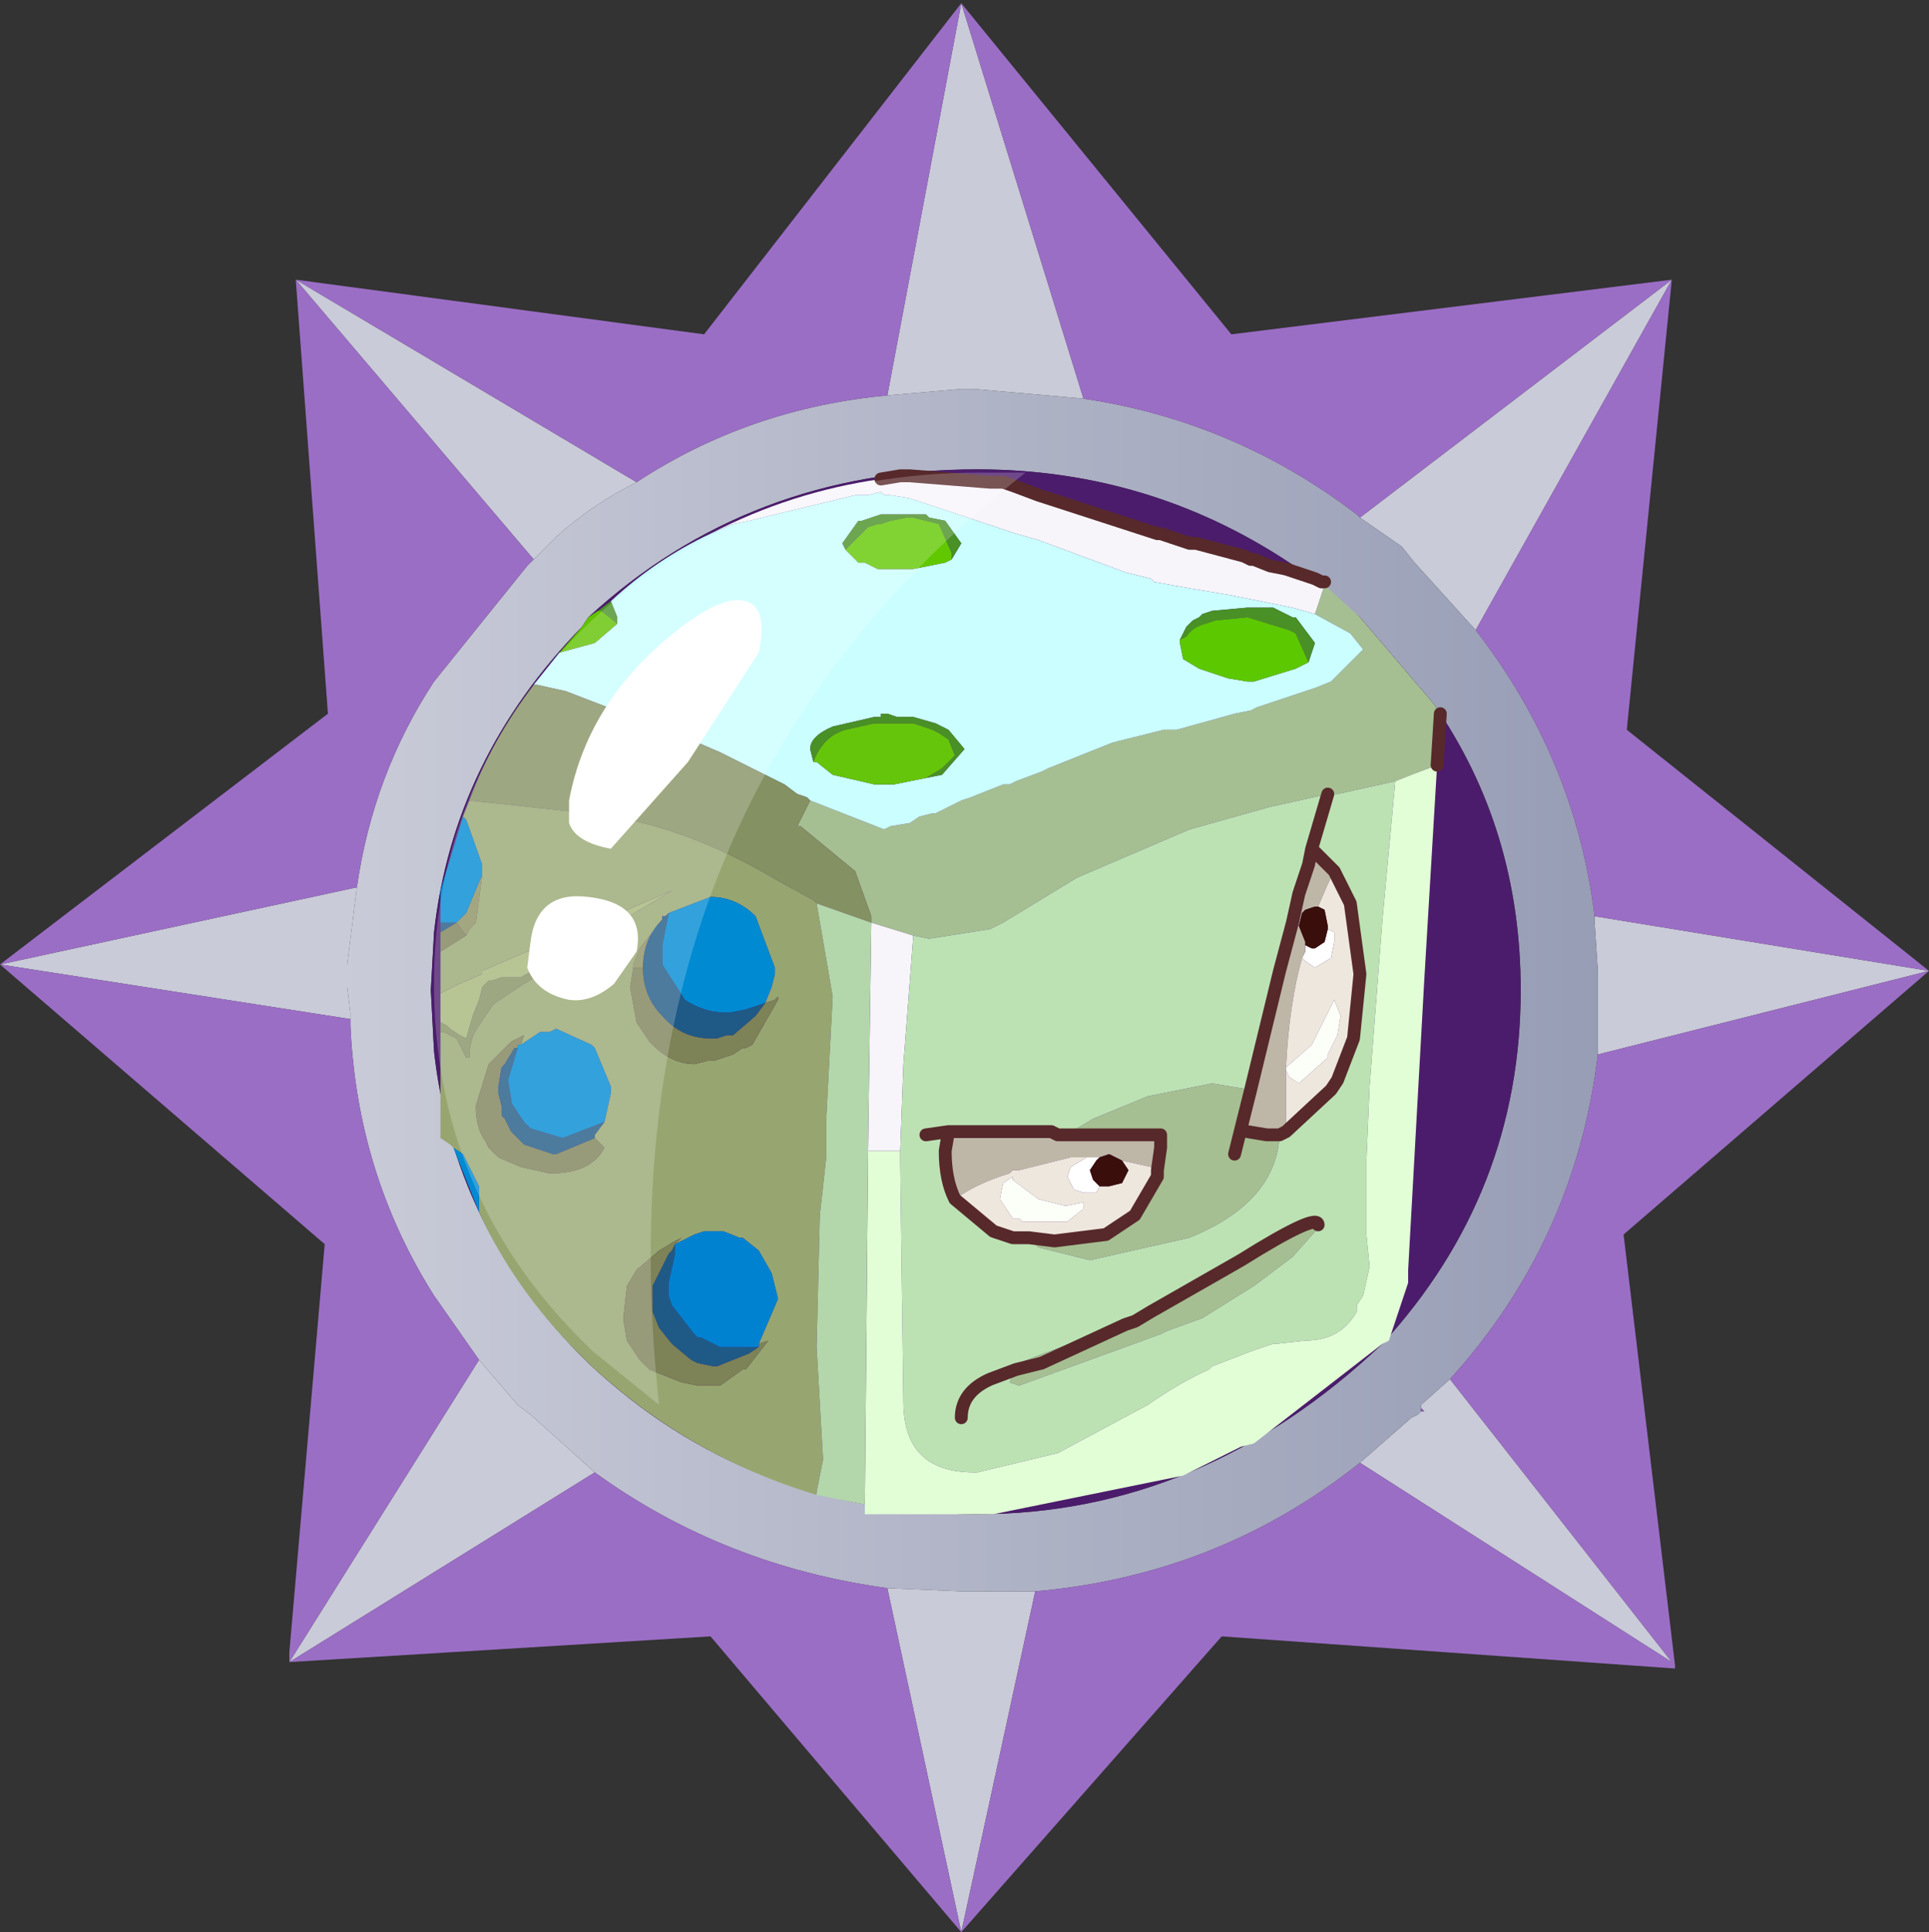 <?xml version="1.0" encoding="UTF-8" standalone="no"?>
<svg xmlns:ffdec="https://www.free-decompiler.com/flash" xmlns:xlink="http://www.w3.org/1999/xlink" ffdec:objectType="frame" height="30.05px" width="30.0px" xmlns="http://www.w3.org/2000/svg">
  <rect width="100%" height="100%" fill="#333333" stroke="none"/>
  <g transform="matrix(1.0, 0.0, 0.0, 1.0, 0.0, 0.0)">
    <use ffdec:characterId="1" height="30.0" transform="matrix(1.0, 0.0, 0.0, 1.0, 0.0, 0.0)" width="30.0" xlink:href="#shape0"/>
    <use ffdec:characterId="3" height="30.0" transform="matrix(1.0, 0.0, 0.0, 1.0, 0.0, 0.05)" width="30.0" xlink:href="#sprite0"/>
  </g>
  <defs>
    <g id="shape0" transform="matrix(1.0, 0.0, 0.0, 1.0, 0.0, 0.0)">
      <path d="M0.0 0.0 L30.0 0.0 30.0 30.0 0.0 30.0 0.0 0.0" fill="#33cc66" fill-opacity="0.0" fill-rule="evenodd" stroke="none"/>
    </g>
    <g id="sprite0" transform="matrix(1.0, 0.0, 0.0, 1.0, 0.0, 0.0)">
      <use ffdec:characterId="2" height="30.0" transform="matrix(1.0, 0.0, 0.0, 1.0, 0.0, 0.0)" width="30.0" xlink:href="#shape1"/>
    </g>
    <g id="shape1" transform="matrix(1.0, 0.0, 0.0, 1.0, 0.0, 0.0)">
      <path d="M21.15 8.0 L26.0 4.3 22.95 9.75 22.0 8.7 21.8 8.45 21.15 8.0 M24.8 14.2 L30.0 15.05 24.85 16.35 24.85 15.8 24.85 15.5 24.85 15.3 24.85 15.05 24.8 14.3 24.8 14.2 M14.95 0.0 L16.85 6.15 15.15 6.0 14.95 6.0 13.8 6.1 14.95 0.0 M22.1 21.85 L22.1 21.8 22.55 21.4 26.0 25.8 21.15 22.7 21.95 22.0 22.05 21.95 22.1 21.9 22.15 21.9 22.1 21.85 M8.3 8.65 L4.6 4.3 9.9 7.45 Q9.2 7.8 8.65 8.3 L8.3 8.65 M5.55 13.75 L5.45 14.55 5.4 14.95 5.4 15.0 5.4 15.2 5.4 15.3 5.45 15.7 5.45 15.8 0.0 14.95 5.55 13.75 M7.45 21.1 L8.05 21.8 8.25 21.95 9.25 22.85 4.5 25.8 7.45 21.1 M13.8 24.65 L14.95 24.7 15.15 24.7 16.1 24.7 14.95 30.0 13.8 24.65" fill="#c9cbd8" fill-rule="evenodd" stroke="none"/>
      <path d="M21.15 8.0 L21.8 8.45 22.0 8.7 22.95 9.75 Q24.5 11.75 24.8 14.2 L24.8 14.3 24.85 15.05 24.85 15.3 24.85 15.5 24.85 15.8 24.85 16.35 Q24.5 19.25 22.55 21.4 L22.1 21.8 22.1 21.85 22.1 21.9 22.05 21.95 21.95 22.0 21.15 22.7 Q18.95 24.45 16.1 24.7 L15.15 24.7 14.95 24.7 13.8 24.65 Q11.25 24.3 9.25 22.85 L8.25 21.95 8.05 21.8 7.45 21.1 6.75 20.1 Q5.55 18.2 5.45 15.9 L5.45 15.8 5.45 15.7 5.4 15.3 5.4 15.2 5.4 15.0 5.4 14.95 5.45 14.55 5.55 13.75 Q5.8 12.0 6.75 10.55 L8.2 8.75 8.3 8.65 8.65 8.3 Q9.2 7.8 9.9 7.45 11.65 6.3 13.8 6.1 L14.95 6.0 15.15 6.0 16.85 6.15 Q19.2 6.5 21.1 7.95 L21.15 8.0 M21.15 9.55 L20.2 8.8 Q17.95 7.25 15.2 7.25 11.65 7.25 9.15 9.55 L9.05 9.7 Q7.05 11.75 6.75 14.45 L6.7 15.35 6.75 16.3 Q7.05 19.0 9.0 21.0 L9.15 21.15 Q11.65 23.5 15.2 23.5 18.7 23.5 21.5 20.85 23.65 18.5 23.65 15.35 23.65 12.85 22.3 10.9 L21.15 9.55" fill="url(#gradient0)" fill-rule="evenodd" stroke="none"/>
      <path d="M22.95 9.75 L26.0 4.3 21.15 8.0 21.1 7.95 Q19.2 6.5 16.85 6.15 L14.95 0.0 19.15 5.15 26.0 4.3 25.3 11.3 30.0 15.05 24.8 14.2 Q24.5 11.75 22.95 9.75 M24.85 16.35 L30.0 15.05 25.25 19.15 26.05 25.85 26.05 25.9 19.0 25.4 14.95 30.0 11.05 25.4 4.5 25.8 4.5 25.65 5.05 19.3 0.0 14.95 5.1 11.05 4.6 4.3 10.95 5.15 14.95 0.0 13.8 6.1 Q11.65 6.3 9.9 7.45 L4.6 4.3 8.3 8.65 8.2 8.75 6.75 10.55 Q5.8 12.0 5.55 13.75 L0.0 14.95 5.45 15.8 5.45 15.9 Q5.55 18.2 6.75 20.1 L7.45 21.1 4.5 25.8 9.25 22.85 Q11.25 24.3 13.8 24.65 L14.95 30.0 16.1 24.7 Q18.95 24.45 21.15 22.7 L26.0 25.8 22.55 21.4 Q24.5 19.25 24.85 16.35" fill="#9b6ec6" fill-rule="evenodd" stroke="none"/>
      <path d="M21.15 9.55 L22.3 10.9 Q23.65 12.85 23.65 15.35 23.65 18.5 21.5 20.85 18.7 23.5 15.2 23.5 11.65 23.5 9.15 21.15 L9.0 21.0 Q7.05 19.0 6.75 16.3 L6.7 15.35 6.75 14.45 Q7.05 11.75 9.05 9.7 L9.15 9.55 Q11.65 7.25 15.2 7.25 17.95 7.25 20.2 8.8 L21.15 9.55" fill="#4b1c6c" fill-rule="evenodd" stroke="none"/>
      <path d="M22.1 21.9 L22.1 21.85 22.15 21.9 22.1 21.9" fill="url(#gradient1)" fill-rule="evenodd" stroke="none"/>
      <path d="M20.65 14.4 L20.75 14.45 20.75 14.6 20.7 14.85 20.45 15.0 20.3 14.9 20.25 14.85 20.3 14.75 20.3 14.65 20.4 14.7 20.45 14.7 20.6 14.6 20.65 14.4 M16.9 17.95 L16.95 17.95 17.1 17.95 17.05 18.0 16.95 18.15 17.0 18.3 17.1 18.4 17.05 18.5 17.0 18.5 16.85 18.5 16.7 18.45 16.6 18.25 16.65 18.1 16.9 17.95" fill="#ffffff" fill-rule="evenodd" stroke="none"/>
      <path d="M20.6 9.05 L21.15 9.55 22.3 10.9 22.4 11.05 22.35 11.85 21.95 12.0 21.7 12.1 20.8 12.3 20.65 12.3 19.75 12.5 18.5 12.85 16.75 13.6 15.6 14.3 15.4 14.4 14.45 14.55 14.2 14.5 13.55 14.3 13.55 14.2 13.3 13.5 12.45 12.8 12.4 12.8 12.6 12.4 13.75 12.85 13.85 12.8 14.15 12.75 14.3 12.65 14.5 12.6 14.55 12.6 14.75 12.5 14.95 12.4 15.1 12.35 15.6 12.15 15.7 12.15 15.8 12.1 16.2 11.95 16.3 11.9 17.3 11.5 17.9 11.35 18.1 11.3 18.3 11.3 19.2 11.05 19.45 11.0 19.55 10.95 20.3 10.7 20.45 10.65 20.7 10.55 21.2 10.05 21.0 9.8 20.45 9.5 20.6 9.05 M19.9 17.6 Q19.85 18.65 18.5 19.2 L16.95 19.55 16.15 19.35 16.0 19.2 16.4 19.25 17.2 19.15 17.65 18.85 18.0 18.25 18.0 18.15 18.05 17.8 18.05 17.6 17.25 17.6 17.1 17.6 17.05 17.6 16.45 17.6 16.75 17.5 17.0 17.35 17.85 17.0 18.85 16.8 19.45 16.9 19.3 17.5 19.4 17.55 19.7 17.6 19.9 17.6 M20.5 19.0 L20.5 19.05 20.1 19.5 19.5 19.95 18.7 20.45 18.15 20.65 18.05 20.7 15.85 21.5 15.7 21.45 15.8 21.25 16.2 21.15 17.5 20.55 17.65 20.5 17.5 20.55 16.2 21.15 15.8 21.25 15.85 21.2 15.85 21.15 16.1 21.05 17.45 20.55 17.65 20.5 17.9 20.35 18.7 20.0 18.8 19.95 18.9 19.9 19.75 19.35 Q20.3 19.0 20.4 19.0 L20.5 19.0 M19.2 17.9 L19.3 17.5 19.2 17.9" fill="#a5bf92" fill-rule="evenodd" stroke="none"/>
      <path d="M13.7 7.4 L14.0 7.35 14.15 7.35 15.4 7.45 15.6 7.45 15.75 7.5 16.15 7.65 18.0 8.25 18.05 8.25 18.5 8.4 18.6 8.4 19.35 8.6 19.45 8.65 19.5 8.65 19.75 8.75 20.0 8.8 20.45 8.95 20.55 9.0 20.6 9.0 20.6 9.05 20.45 9.5 20.1 9.4 19.85 9.35 19.6 9.3 19.35 9.25 19.1 9.2 18.8 9.15 18.5 9.1 17.95 9.0 17.9 8.95 17.5 8.85 16.15 8.35 15.8 8.25 15.5 8.15 14.45 7.8 14.15 7.7 13.85 7.65 13.75 7.65 13.7 7.6 13.5 7.65 13.3 7.65 11.65 8.05 11.4 8.1 11.05 8.25 Q12.3 7.6 13.7 7.4 M13.55 14.3 L14.2 14.5 14.2 14.55 14.05 16.5 14.0 17.85 13.5 17.85 13.55 14.3" fill="#f7f5fa" fill-rule="evenodd" stroke="none"/>
      <path d="M8.3 10.6 L8.7 10.1 9.25 9.95 9.6 9.65 9.6 9.55 9.5 9.3 Q10.2 8.65 11.05 8.25 L11.4 8.1 11.65 8.05 13.3 7.65 13.5 7.65 13.7 7.6 13.75 7.65 13.85 7.65 14.15 7.7 14.45 7.8 15.5 8.15 15.8 8.25 16.15 8.35 17.5 8.85 17.9 8.95 17.95 9.0 18.5 9.1 18.8 9.15 19.1 9.2 19.35 9.25 19.6 9.3 19.85 9.35 20.1 9.4 20.45 9.5 21.0 9.8 21.2 10.05 20.7 10.55 20.45 10.65 20.3 10.7 19.55 10.95 19.45 11.0 19.2 11.05 18.3 11.3 18.1 11.3 17.9 11.35 17.3 11.5 16.3 11.9 16.2 11.95 15.8 12.1 15.7 12.15 15.6 12.15 15.1 12.35 14.95 12.4 14.75 12.5 14.55 12.6 14.5 12.6 14.3 12.65 14.15 12.75 13.85 12.8 13.75 12.85 12.6 12.4 12.55 12.35 12.4 12.3 12.2 12.15 11.2 11.65 10.5 11.35 10.45 11.3 10.1 11.2 8.8 10.7 8.35 10.6 8.3 10.6 M20.35 10.25 L20.45 9.95 20.15 9.55 20.1 9.55 19.8 9.4 19.6 9.4 19.4 9.4 18.85 9.45 18.7 9.5 18.65 9.55 18.55 9.6 18.5 9.65 18.45 9.7 18.35 9.9 18.35 9.95 18.4 10.2 18.65 10.35 19.1 10.5 19.4 10.55 19.5 10.55 20.15 10.35 20.25 10.3 20.35 10.25 M14.8 8.65 L14.95 8.4 14.7 8.05 14.45 8.0 14.4 7.95 14.2 7.95 14.05 7.95 13.85 7.95 13.7 7.95 13.4 8.05 13.35 8.05 13.1 8.4 13.15 8.5 13.35 8.7 13.45 8.7 13.65 8.8 13.8 8.8 14.05 8.8 14.2 8.8 14.7 8.7 14.8 8.65 M14.4 12.05 L14.65 12.0 15.0 11.6 14.75 11.3 14.65 11.25 14.55 11.2 14.2 11.1 13.95 11.1 13.8 11.05 13.7 11.05 13.7 11.1 13.6 11.1 12.95 11.25 Q12.6 11.4 12.6 11.6 L12.65 11.8 12.7 11.8 12.95 12.0 13.6 12.15 13.7 12.15 13.8 12.15 13.9 12.15 14.15 12.1 14.4 12.05" fill="#cbfeff" fill-rule="evenodd" stroke="none"/>
      <path d="M9.3 9.45 L9.5 9.3 9.6 9.55 9.6 9.65 9.35 9.45 9.3 9.45 M18.35 9.9 L18.45 9.7 18.5 9.65 18.55 9.6 18.65 9.55 18.7 9.5 18.85 9.45 19.4 9.4 19.6 9.4 19.8 9.4 20.1 9.55 20.15 9.55 20.45 9.95 20.35 10.25 20.15 9.8 20.05 9.75 19.4 9.55 18.9 9.6 18.75 9.65 Q18.55 9.7 18.45 9.85 L18.35 9.9 M13.15 8.5 L13.1 8.4 13.35 8.05 13.4 8.05 13.7 7.95 13.85 7.95 14.05 7.95 14.2 7.95 14.4 7.95 14.45 8.0 14.7 8.05 14.95 8.4 14.8 8.65 14.8 8.55 14.6 8.1 14.4 8.05 14.2 8.0 14.1 8.0 13.85 8.05 13.7 8.1 13.65 8.1 13.5 8.15 13.4 8.25 13.15 8.5 M12.65 11.8 L12.6 11.6 Q12.6 11.4 12.95 11.25 L13.6 11.1 13.7 11.1 13.7 11.05 13.8 11.05 13.95 11.1 14.2 11.1 14.55 11.2 14.65 11.25 14.75 11.3 15.0 11.6 14.65 12.0 14.4 12.05 14.65 11.9 14.85 11.7 14.75 11.45 14.6 11.35 14.5 11.3 14.2 11.2 13.95 11.2 13.7 11.2 13.6 11.2 13.15 11.3 Q12.8 11.4 12.65 11.8" fill="#499026" fill-rule="evenodd" stroke="none"/>
      <path d="M20.35 10.25 L20.25 10.3 20.15 10.35 19.5 10.55 19.4 10.55 19.1 10.5 18.65 10.35 18.4 10.2 18.35 9.95 18.35 9.9 18.45 9.85 Q18.55 9.7 18.75 9.65 L18.9 9.6 19.4 9.55 20.05 9.75 20.15 9.8 20.35 10.25" fill="#5cc800" fill-rule="evenodd" stroke="none"/>
      <path d="M14.2 14.5 L14.45 14.55 15.4 14.4 15.6 14.3 16.75 13.6 18.5 12.85 19.75 12.5 20.65 12.3 20.8 12.3 21.7 12.1 21.5 14.25 21.3 16.85 21.25 18.0 21.25 19.15 21.3 19.65 21.2 20.1 21.1 20.25 21.1 20.35 Q20.85 20.8 20.3 20.8 L19.85 20.85 19.8 20.85 19.65 20.9 19.5 20.95 18.85 21.2 18.8 21.25 Q18.35 21.45 17.85 21.8 L16.45 22.55 15.2 22.85 15.15 22.85 Q14.05 22.85 14.05 21.75 L14.0 18.0 14.0 17.85 14.05 16.5 14.2 14.55 14.2 14.5 M20.75 13.5 L20.4 13.15 20.35 13.4 20.2 13.85 20.1 14.3 19.9 15.05 19.45 16.9 18.85 16.8 17.85 17.0 17.0 17.35 16.75 17.5 16.45 17.6 16.35 17.55 14.75 17.55 14.7 17.85 Q14.7 18.3 14.85 18.6 L15.45 19.1 15.75 19.2 15.95 19.2 16.0 19.2 16.15 19.35 16.95 19.55 18.5 19.2 Q19.85 18.65 19.9 17.6 L20.0 17.55 20.7 16.9 20.8 16.75 21.05 16.1 21.15 15.1 21.0 14.0 20.75 13.5 M14.4 17.6 L14.75 17.55 14.4 17.6 M15.8 21.25 L15.7 21.45 15.85 21.5 18.05 20.7 18.15 20.65 18.7 20.45 19.5 19.95 20.1 19.5 20.5 19.05 20.5 19.0 20.4 19.0 Q20.3 19.0 19.75 19.35 L18.9 19.9 18.8 19.95 18.7 20.0 17.9 20.35 19.3 19.55 Q20.5 18.8 20.5 19.0 20.5 18.8 19.3 19.55 L17.9 20.35 17.65 20.5 17.45 20.55 16.1 21.05 15.85 21.15 15.85 21.2 15.8 21.25 15.4 21.4 Q14.95 21.6 14.95 22.0 14.95 21.6 15.4 21.4 L15.8 21.25 M20.4 13.15 L20.65 12.3 20.4 13.15" fill="#bce2b4" fill-rule="evenodd" stroke="none"/>
      <path d="M22.35 11.85 L22.15 15.2 21.9 19.7 21.9 19.9 21.75 20.35 21.6 20.8 21.5 20.85 19.5 22.4 19.3 22.45 18.7 22.75 18.4 22.9 15.45 23.5 13.45 23.5 13.45 23.35 13.5 17.85 14.0 17.85 14.0 18.0 14.05 21.75 Q14.05 22.85 15.15 22.85 L15.2 22.85 16.45 22.55 17.85 21.8 Q18.35 21.45 18.8 21.25 L18.85 21.2 19.5 20.95 19.65 20.9 19.8 20.85 19.85 20.85 20.3 20.8 Q20.85 20.8 21.1 20.35 L21.1 20.25 21.2 20.1 21.3 19.65 21.25 19.15 21.25 18.0 21.3 16.85 21.5 14.25 21.7 12.1 21.95 12.0 22.35 11.85" fill="#e2fed6" fill-rule="evenodd" stroke="none"/>
      <path d="M20.4 13.15 L20.75 13.5 20.65 13.7 20.5 14.05 20.45 14.05 20.3 14.1 20.25 14.15 20.2 14.35 20.3 14.6 20.3 14.65 20.3 14.75 20.25 14.85 Q20.05 15.55 20.0 16.55 L20.0 16.6 20.0 17.25 20.0 17.55 19.9 17.6 19.7 17.6 19.4 17.55 19.3 17.5 19.45 16.9 19.9 15.05 20.1 14.3 20.2 13.85 20.35 13.4 20.4 13.15 M14.85 18.6 Q14.7 18.3 14.7 17.85 L14.75 17.55 16.35 17.55 16.45 17.6 17.05 17.6 17.1 17.6 17.25 17.6 18.05 17.6 18.05 17.8 18.0 18.15 17.9 18.1 17.45 18.0 17.25 17.9 17.1 17.95 16.95 17.95 16.9 17.95 16.65 17.95 15.85 18.15 15.75 18.15 15.7 18.2 Q15.2 18.35 14.85 18.6" fill="#beb7a7" fill-rule="evenodd" stroke="none"/>
      <path d="M20.75 13.5 L21.0 14.0 21.15 15.1 21.05 16.1 20.8 16.75 20.7 16.9 20.0 17.55 20.0 17.25 20.0 16.6 20.05 16.7 20.2 16.8 20.65 16.4 20.65 16.35 20.8 16.05 20.85 15.75 20.75 15.5 20.6 15.8 20.4 16.2 20.0 16.55 Q20.05 15.55 20.25 14.85 L20.3 14.9 20.45 15.0 20.7 14.85 20.75 14.6 20.75 14.45 20.65 14.4 20.65 14.35 20.6 14.1 20.5 14.05 20.65 13.7 20.75 13.5 M16.0 19.2 L15.95 19.2 15.75 19.2 15.45 19.1 14.85 18.6 Q15.2 18.35 15.7 18.2 L15.75 18.15 15.85 18.15 16.65 17.95 16.9 17.95 16.65 18.1 16.6 18.25 16.7 18.45 16.85 18.5 17.0 18.5 17.05 18.5 17.1 18.4 17.25 18.4 17.45 18.35 17.55 18.15 17.45 18.0 17.9 18.1 18.0 18.15 18.0 18.25 17.65 18.85 17.2 19.15 16.4 19.25 16.0 19.2 M15.75 18.3 L15.75 18.25 15.6 18.35 15.55 18.6 15.75 18.9 15.85 18.9 15.9 18.95 16.3 18.95 16.6 18.95 16.85 18.75 16.85 18.65 16.6 18.7 16.55 18.7 16.15 18.6 15.75 18.3" fill="#eee7dd" fill-rule="evenodd" stroke="none"/>
      <path d="M20.3 14.65 L20.3 14.6 20.2 14.35 20.25 14.15 20.3 14.1 20.45 14.05 20.5 14.05 20.6 14.1 20.65 14.35 20.65 14.4 20.6 14.6 20.45 14.7 20.4 14.7 20.3 14.65 M17.1 17.95 L17.25 17.9 17.45 18.0 17.55 18.15 17.45 18.35 17.25 18.4 17.1 18.4 17.0 18.3 16.95 18.15 17.05 18.0 17.1 17.95" fill="#3a0e0b" fill-rule="evenodd" stroke="none"/>
      <path d="M20.0 16.55 L20.4 16.2 20.6 15.8 20.75 15.5 20.85 15.75 20.8 16.05 20.65 16.35 20.65 16.4 20.2 16.8 20.05 16.7 20.0 16.6 20.0 16.55 M15.75 18.3 L16.15 18.6 16.55 18.7 16.6 18.7 16.85 18.65 16.85 18.75 16.6 18.95 16.3 18.95 15.9 18.95 15.85 18.9 15.75 18.9 15.55 18.6 15.6 18.35 15.75 18.25 15.75 18.3" fill="#fbfff7" fill-rule="evenodd" stroke="none"/>
      <path d="M14.8 8.65 L14.7 8.7 14.2 8.8 14.05 8.8 13.8 8.8 13.65 8.8 13.45 8.7 13.35 8.7 13.15 8.5 13.4 8.25 13.5 8.15 13.65 8.1 13.7 8.1 13.85 8.05 14.1 8.0 14.2 8.0 14.4 8.05 14.6 8.1 14.8 8.55 14.8 8.65" fill="#61c800" fill-rule="evenodd" stroke="none"/>
      <path d="M6.85 16.0 L6.85 15.85 6.95 15.9 7.0 15.95 7.15 16.05 7.25 16.1 7.35 15.75 7.45 15.5 7.5 15.3 7.6 15.2 7.65 15.2 7.8 15.15 7.95 15.15 8.1 15.15 8.7 14.8 8.75 14.8 8.8 14.85 8.4 15.1 8.15 15.25 7.7 15.55 7.65 15.6 7.45 15.9 Q7.3 16.1 7.3 16.4 L7.25 16.4 7.15 16.2 7.1 16.1 6.9 16.0 6.85 16.0 M7.3 12.4 Q7.65 11.45 8.3 10.6 L8.35 10.6 8.8 10.7 10.1 11.2 10.45 11.3 10.5 11.35 11.2 11.65 12.2 12.15 12.4 12.3 12.55 12.35 12.6 12.4 12.4 12.8 12.45 12.8 13.3 13.5 13.55 14.2 13.55 14.3 12.7 14.0 12.65 13.95 12.1 13.65 Q10.6 12.75 9.15 12.6 L7.3 12.4" fill="#849162" fill-rule="evenodd" stroke="none"/>
      <path d="M12.65 11.8 Q12.8 11.4 13.15 11.3 L13.6 11.2 13.7 11.2 13.95 11.2 14.2 11.2 14.5 11.3 14.6 11.35 14.75 11.45 14.85 11.7 14.65 11.9 14.4 12.05 14.15 12.1 13.9 12.15 13.8 12.15 13.7 12.15 13.6 12.15 12.95 12.0 12.7 11.8 12.65 11.8" fill="#65c50b" fill-rule="evenodd" stroke="none"/>
      <path d="M8.7 10.1 L9.05 9.7 9.15 9.55 9.3 9.45 9.35 9.45 9.6 9.65 9.25 9.95 8.7 10.1" fill="#61c201" fill-rule="evenodd" stroke="none"/>
      <path d="M6.85 15.85 L6.85 15.4 7.15 15.25 7.5 15.1 7.5 15.05 8.2 14.75 8.6 14.6 10.45 13.8 9.7 14.25 8.75 14.8 8.7 14.8 8.1 15.15 7.95 15.15 7.8 15.15 7.65 15.2 7.6 15.2 7.5 15.3 7.45 15.5 7.35 15.75 7.25 16.1 7.15 16.05 7.0 15.95 6.95 15.9 6.85 15.85" fill="#a5b67b" fill-rule="evenodd" stroke="none"/>
      <path d="M12.7 23.2 Q10.7 22.6 9.15 21.15 L9.0 21.0 Q8.0 20.0 7.45 18.8 L7.45 18.65 7.45 18.55 7.45 18.45 7.45 18.4 7.4 18.3 7.2 17.9 7.05 17.8 7.0 17.75 6.85 17.65 6.85 16.0 6.9 16.0 7.1 16.1 7.15 16.2 7.25 16.4 7.3 16.4 Q7.3 16.1 7.45 15.9 L7.65 15.6 7.7 15.55 8.15 15.25 8.4 15.1 8.8 14.85 8.75 14.8 9.7 14.25 10.45 13.8 8.6 14.6 8.2 14.75 7.5 15.05 7.5 15.1 7.15 15.25 6.85 15.4 6.85 14.75 7.25 14.5 7.3 14.4 7.4 14.3 7.5 13.55 7.5 13.5 7.5 13.4 7.25 12.7 7.2 12.65 7.3 12.4 9.15 12.6 Q10.6 12.75 12.1 13.65 L12.65 13.95 12.7 14.0 12.95 15.45 12.85 17.35 12.85 17.4 12.85 17.95 12.75 18.85 12.7 20.9 12.8 22.65 12.7 23.15 12.7 23.2 M9.85 15.0 L9.8 15.3 9.9 15.85 10.1 16.15 10.15 16.2 Q10.45 16.5 10.8 16.5 L11.0 16.45 11.1 16.45 11.4 16.35 11.55 16.25 11.6 16.25 11.7 16.2 12.1 15.5 12.1 15.45 12.05 15.5 11.9 15.55 12.0 15.3 12.05 15.1 12.05 15.0 11.75 14.2 Q11.45 13.9 11.05 13.9 L10.4 14.15 10.35 14.2 10.3 14.2 10.3 14.25 9.95 14.7 9.85 14.95 9.85 15.0 M8.1 16.2 L8.15 16.05 7.95 16.15 7.6 16.5 7.4 17.15 Q7.4 17.5 7.55 17.7 L7.6 17.8 7.7 17.9 7.75 17.95 8.1 18.1 8.55 18.2 Q9.2 18.2 9.4 17.8 L9.25 17.65 9.25 17.6 9.4 17.4 9.5 16.95 9.5 16.85 9.25 16.25 9.2 16.2 8.65 15.95 8.55 16.0 8.4 16.0 8.1 16.2 M10.5 19.3 L10.6 19.2 10.5 19.25 10.25 19.4 9.9 19.7 9.75 19.95 9.7 20.4 9.7 20.5 9.75 20.8 9.95 21.1 10.0 21.15 10.1 21.25 10.6 21.45 10.85 21.5 11.0 21.5 11.1 21.5 11.2 21.5 11.55 21.25 11.6 21.25 11.95 20.8 11.8 20.85 12.1 20.15 12.0 19.75 11.8 19.4 11.55 19.2 11.5 19.2 11.25 19.1 11.1 19.1 10.95 19.1 10.8 19.15 10.5 19.3" fill="#97a670" fill-rule="evenodd" stroke="none"/>
      <path d="M10.0 15.0 L9.85 15.0 9.85 14.95 9.95 14.7 10.3 14.25 Q10.0 14.55 10.0 15.0 M7.5 13.55 L7.4 14.3 7.3 14.4 7.25 14.5 7.1 14.3 7.25 14.15 7.5 13.55" fill="#8c9162" fill-rule="evenodd" stroke="none"/>
      <path d="M6.85 14.75 L6.85 14.45 7.1 14.3 7.25 14.5 6.85 14.75 M11.9 15.55 L12.05 15.5 12.1 15.45 12.1 15.5 11.7 16.2 11.6 16.25 11.55 16.25 11.4 16.35 11.1 16.45 11.0 16.45 10.8 16.5 Q10.45 16.5 10.15 16.2 L10.1 16.15 9.9 15.85 9.8 15.3 9.85 15.0 10.0 15.0 Q10.0 15.45 10.3 15.75 10.6 16.1 11.05 16.1 L11.15 16.1 11.3 16.05 11.4 16.05 11.75 15.75 11.9 15.55 M9.25 17.65 L9.4 17.8 Q9.2 18.2 8.55 18.2 L8.1 18.1 7.75 17.95 7.7 17.9 7.6 17.8 7.55 17.7 Q7.4 17.5 7.4 17.15 L7.6 16.5 7.95 16.15 8.15 16.05 8.1 16.2 8.05 16.2 8.05 16.25 8.0 16.25 7.85 16.5 7.8 16.55 7.75 16.85 7.75 16.95 7.8 17.15 7.8 17.3 7.85 17.35 7.95 17.55 8.0 17.6 8.15 17.75 8.6 17.9 8.65 17.9 9.25 17.65 M11.8 20.85 L11.95 20.8 11.6 21.25 11.55 21.25 11.2 21.5 11.1 21.5 11.0 21.5 10.85 21.5 10.6 21.45 10.1 21.25 10.0 21.15 9.95 21.1 9.75 20.8 9.7 20.5 9.7 20.4 9.75 19.95 9.9 19.7 10.25 19.4 10.5 19.25 10.6 19.2 10.5 19.3 10.45 19.4 10.4 19.45 10.25 19.75 10.2 19.85 10.15 19.95 10.15 20.15 10.15 20.35 10.25 20.6 10.45 20.85 10.75 21.1 10.85 21.15 11.1 21.2 11.15 21.2 11.65 21.0 11.8 20.9 11.8 20.85" fill="#7d8257" fill-rule="evenodd" stroke="none"/>
      <path d="M7.45 18.8 L7.05 17.8 7.2 17.9 7.4 18.3 7.45 18.4 7.45 18.45 7.45 18.55 7.45 18.65 7.45 18.8 M6.85 14.3 L6.85 13.8 7.2 12.65 7.25 12.7 7.5 13.4 7.5 13.5 7.5 13.55 7.25 14.15 7.1 14.3 7.05 14.3 6.85 14.3 M10.4 14.15 L11.05 13.9 Q11.45 13.9 11.75 14.2 L12.05 15.0 12.05 15.1 12.0 15.3 11.9 15.55 11.6 15.65 11.35 15.7 11.3 15.7 Q10.95 15.7 10.65 15.5 L10.3 14.95 10.3 14.65 10.4 14.15 M8.05 16.25 L8.05 16.2 8.1 16.2 8.4 16.0 8.55 16.0 8.65 15.95 9.2 16.2 9.25 16.25 9.5 16.85 9.5 16.95 9.4 17.4 8.75 17.65 8.25 17.5 8.15 17.4 7.95 17.1 7.95 17.05 7.9 16.75 8.05 16.25" fill="#008ad2" fill-rule="evenodd" stroke="none"/>
      <path d="M6.85 14.45 L6.85 14.3 7.05 14.3 7.1 14.3 6.85 14.45 M11.9 15.55 L11.75 15.75 11.4 16.05 11.3 16.05 11.15 16.1 11.05 16.1 Q10.6 16.1 10.3 15.75 10.0 15.45 10.0 15.0 10.0 14.55 10.3 14.25 L10.3 14.2 10.35 14.2 10.4 14.15 10.3 14.65 10.3 14.95 10.65 15.5 Q10.95 15.7 11.3 15.7 L11.35 15.7 11.6 15.65 11.9 15.55 M9.25 17.65 L8.65 17.9 8.6 17.9 8.15 17.75 8.0 17.6 7.95 17.55 7.85 17.35 7.8 17.3 7.8 17.15 7.75 16.95 7.75 16.85 7.8 16.55 7.85 16.5 8.0 16.25 8.05 16.25 7.9 16.75 7.95 17.05 7.95 17.1 8.15 17.4 8.25 17.5 8.75 17.65 9.4 17.4 9.25 17.6 9.25 17.65 M11.8 20.9 L11.65 21.0 11.15 21.2 11.1 21.2 10.85 21.15 10.75 21.1 10.45 20.85 10.25 20.6 10.15 20.35 10.15 20.15 10.15 19.95 10.2 19.85 10.25 19.75 10.4 19.45 10.45 19.4 10.5 19.3 10.5 19.45 10.4 19.9 10.4 19.95 10.4 20.1 10.45 20.25 10.8 20.7 10.85 20.75 10.9 20.75 11.2 20.9 11.45 20.9 11.7 20.9 11.8 20.9" fill="#1f5a86" fill-rule="evenodd" stroke="none"/>
      <path d="M13.45 23.35 L12.7 23.2 12.7 23.15 12.8 22.65 12.7 20.9 12.75 18.85 12.85 17.95 12.85 17.4 12.85 17.35 12.95 15.45 12.7 14.0 13.55 14.3 13.5 17.85 13.45 23.35" fill="#b3d7ab" fill-rule="evenodd" stroke="none"/>
      <path d="M10.5 19.3 L10.8 19.15 10.95 19.1 11.1 19.1 11.25 19.1 11.5 19.2 11.55 19.2 11.8 19.4 12.0 19.75 12.1 20.15 11.8 20.85 11.8 20.9 11.7 20.9 11.45 20.9 11.2 20.9 10.9 20.75 10.85 20.75 10.8 20.7 10.45 20.25 10.4 20.1 10.4 19.95 10.4 19.9 10.5 19.45 10.5 19.3" fill="#0082d1" fill-rule="evenodd" stroke="none"/>
      <path d="M13.7 7.4 L14.0 7.35 14.15 7.35 15.4 7.45 15.6 7.45 15.75 7.5 16.15 7.65 18.0 8.25 18.05 8.25 18.5 8.4 18.6 8.4 19.35 8.6 19.45 8.65 19.5 8.65 19.75 8.75 20.0 8.8 20.45 8.95 20.55 9.0 20.6 9.0 M22.4 11.05 L22.35 11.85 M20.4 13.15 L20.75 13.5 21.0 14.0 21.15 15.1 21.05 16.1 20.8 16.75 20.7 16.9 20.0 17.55 19.9 17.6 19.7 17.6 19.4 17.55 M16.0 19.2 L15.95 19.2 15.75 19.2 15.45 19.1 14.85 18.6 Q14.7 18.3 14.7 17.85 L14.75 17.55 14.4 17.6 M20.4 13.15 L20.35 13.4 20.2 13.85 20.1 14.3 19.9 15.05 19.45 16.9 19.3 17.5 19.2 17.9 M15.8 21.25 L15.4 21.4 Q14.95 21.6 14.95 22.0 M20.5 19.0 Q20.5 18.8 19.3 19.55 L17.9 20.35 17.65 20.5 17.5 20.55 16.2 21.15 15.8 21.25 M20.65 12.3 L20.4 13.15 M16.45 17.6 L16.35 17.55 14.75 17.55 M18.0 18.15 L18.05 17.8 18.05 17.6 17.25 17.6 17.1 17.6 17.05 17.6 16.45 17.6 M16.0 19.2 L16.4 19.25 17.2 19.15 17.65 18.85 18.0 18.25 18.0 18.15" fill="none" stroke="#57292b" stroke-linecap="round" stroke-linejoin="round" stroke-width="0.2"/>
      <path d="M10.25 21.8 L9.2 20.95 9.05 20.8 Q6.75 18.5 6.75 15.25 6.75 12.05 9.1 9.7 L9.2 9.6 Q11.7 7.3 15.25 7.3 L15.95 7.3 Q9.25 12.55 10.25 21.8" fill="#ffffff" fill-opacity="0.2" fill-rule="evenodd" stroke="none"/>
      <path d="M10.7 11.8 L9.5 13.15 Q8.95 13.05 8.85 12.75 L8.85 12.4 Q9.15 10.8 10.6 9.7 11.25 9.2 11.6 9.3 11.95 9.4 11.8 10.1 L10.7 11.8 M8.85 15.5 Q8.35 15.4 8.2 15.0 L8.25 14.6 Q8.35 13.8 9.15 13.9 10.05 14.0 9.9 14.75 L9.55 15.25 Q9.2 15.55 8.85 15.5" fill="#ffffff" fill-rule="evenodd" stroke="none"/>
    </g>
    <linearGradient gradientTransform="matrix(0.012, 0.0, 0.0, 0.011, 15.1, 15.35)" gradientUnits="userSpaceOnUse" id="gradient0" spreadMethod="pad" x1="-819.2" x2="819.2">
      <stop offset="0.0" stop-color="#c9cbd8"/>
      <stop offset="1.0" stop-color="#979db5"/>
    </linearGradient>
    <linearGradient gradientTransform="matrix(0.007, 0.0, 0.0, 0.005, 20.5, 25.9)" gradientUnits="userSpaceOnUse" id="gradient1" spreadMethod="pad" x1="-819.2" x2="819.2">
      <stop offset="0.0" stop-color="#65298e"/>
      <stop offset="1.0" stop-color="#9a6cc5"/>
    </linearGradient>
  </defs>
</svg>
